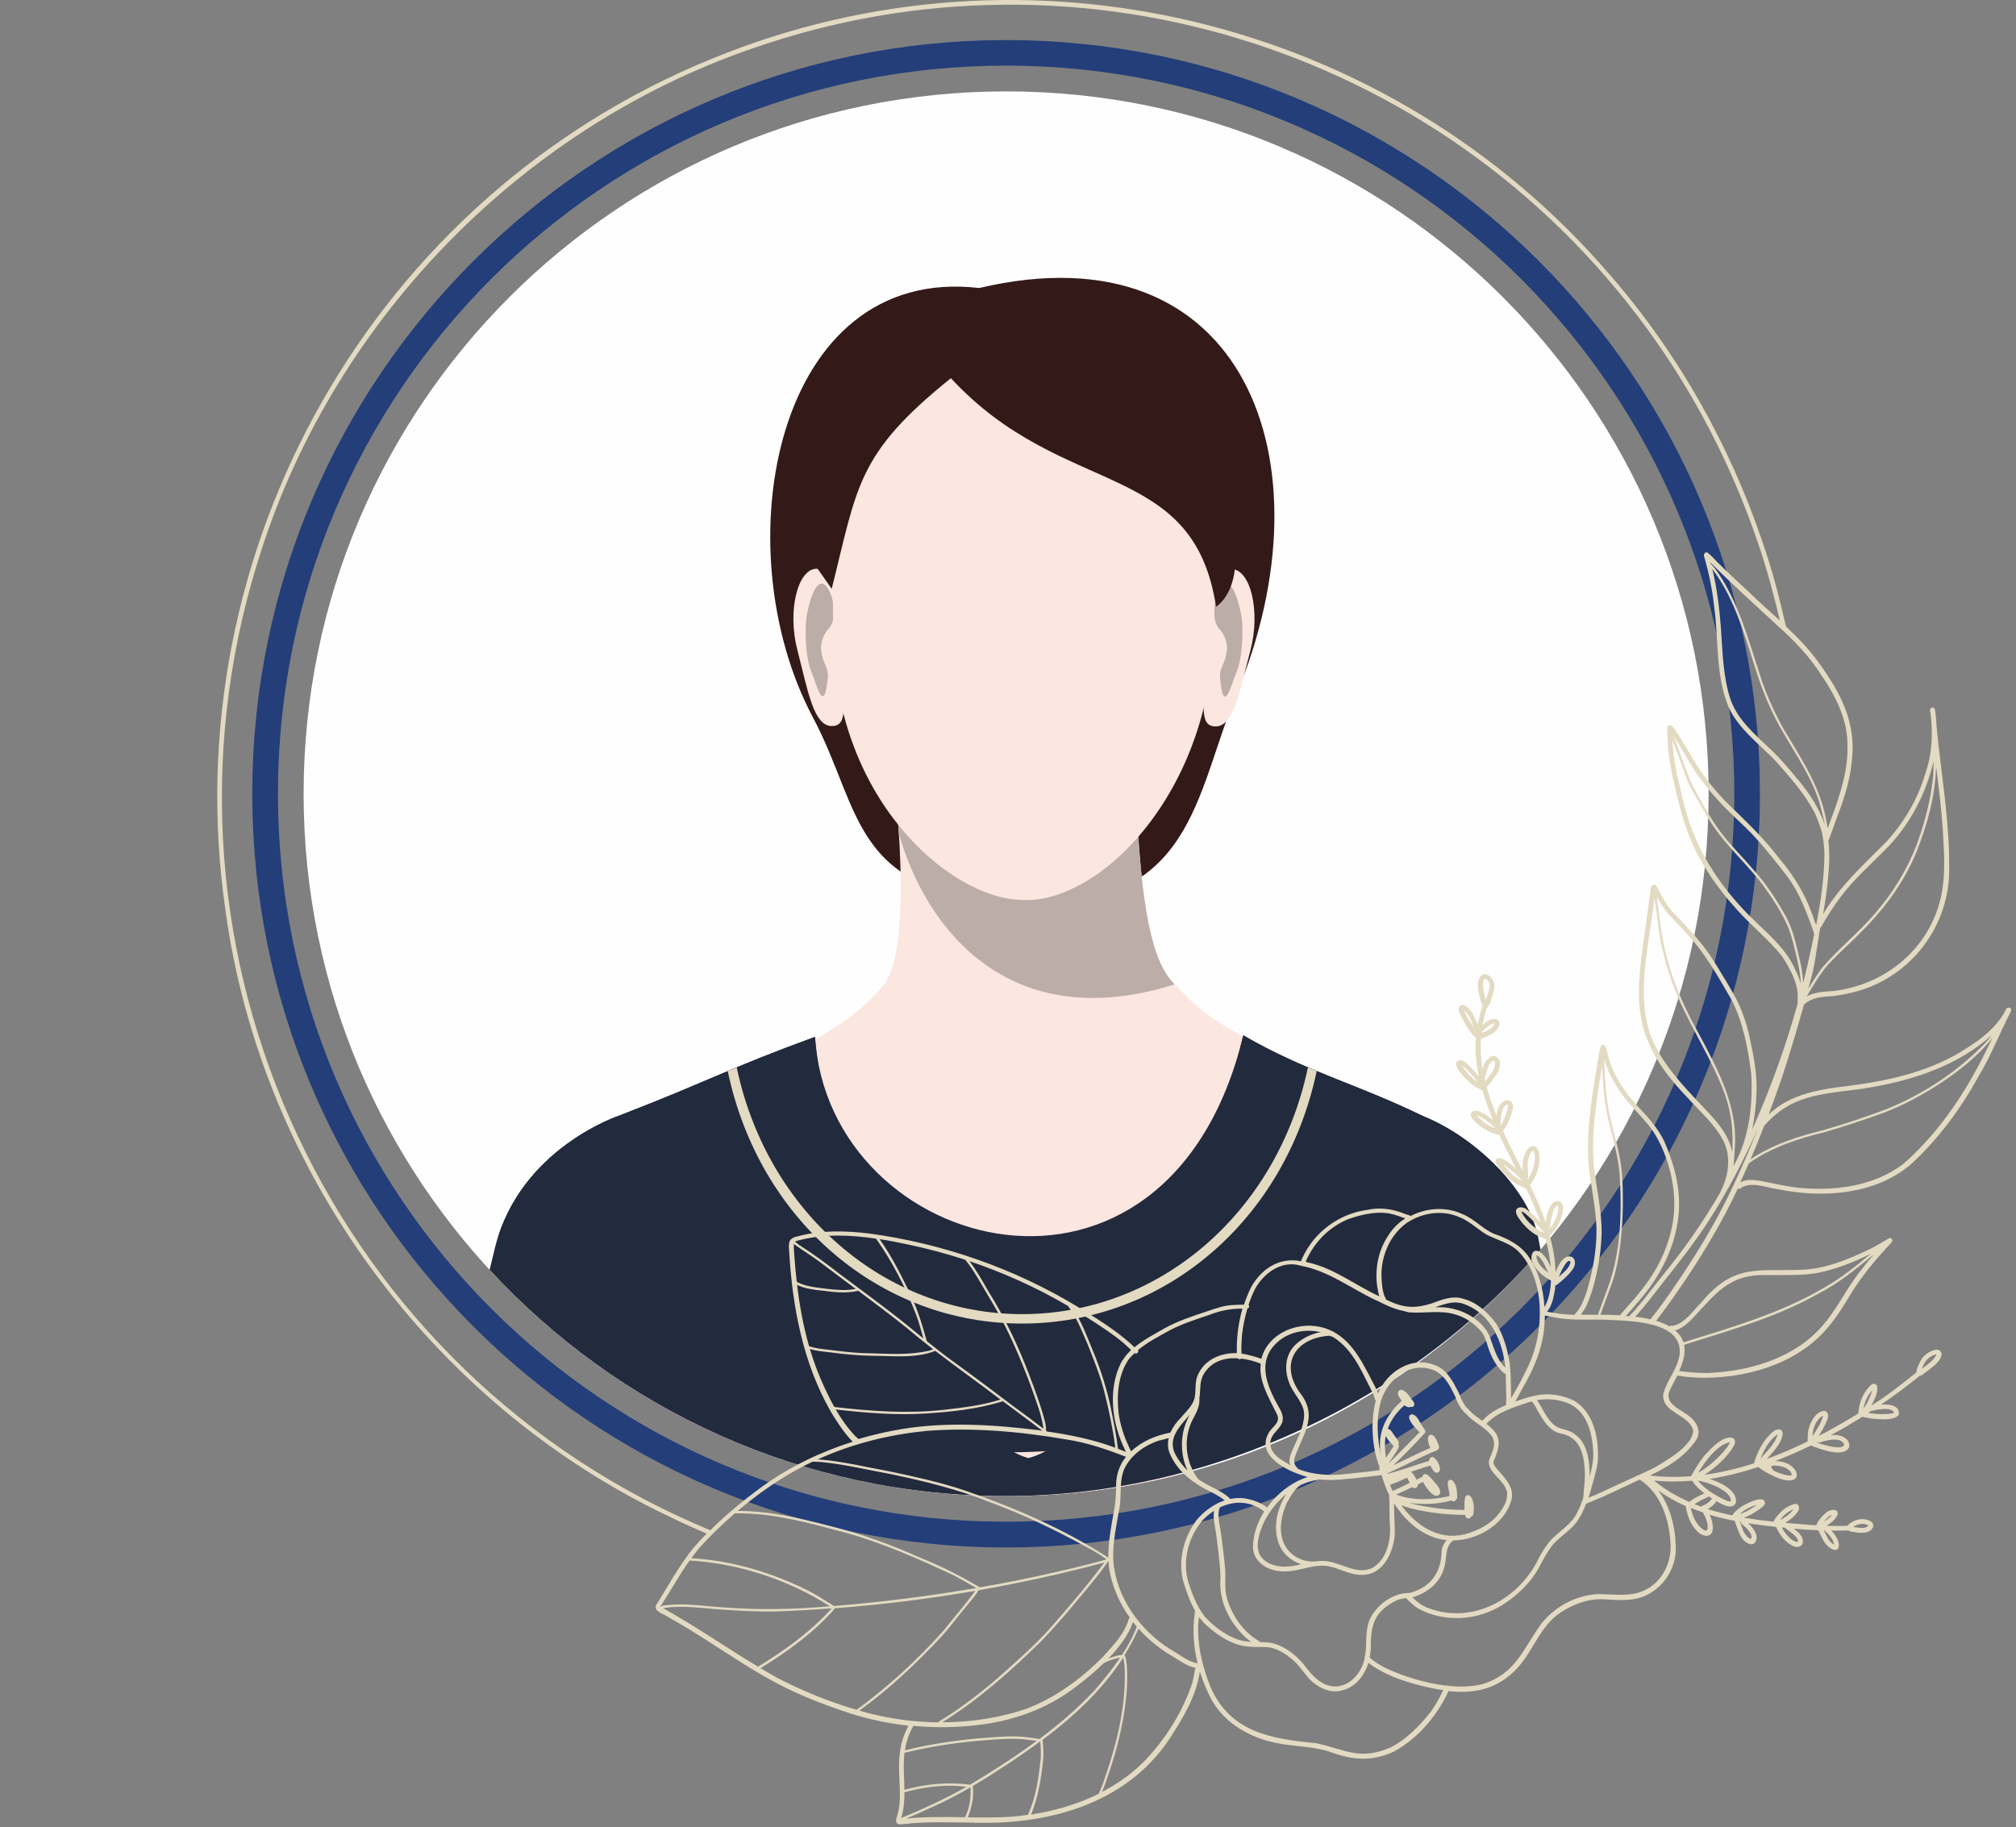 <?xml version="1.0" encoding="UTF-8"?><svg id="_レイヤー_2" xmlns="http://www.w3.org/2000/svg" xmlns:xlink="http://www.w3.org/1999/xlink" viewBox="0 0 213.94 193.93"><rect x="0" y="0" width="213.94" height="193.93" fill="#808080" stroke="none"/><defs><style>.cls-1{fill:none;}.cls-2{clip-path:url(#clippath);}.cls-3{fill:#e3dac2;}.cls-4{fill:#989382;}.cls-5{fill:#233e79;}.cls-6{fill:#222a3d;}.cls-6,.cls-7,.cls-8,.cls-9,.cls-10{fill-rule:evenodd;}.cls-7{fill:#bdada8;}.cls-8{fill:#331a19;}.cls-9{fill:#fce6e0;}.cls-10{fill:#fefefe;}</style><clipPath id="clippath"><path class="cls-4" d="m29.5,84.25C29.5,41.57,64.09,6.97,106.77,6.97s77.27,34.6,77.27,77.27-34.59,77.27-77.27,77.27S29.5,126.93,29.5,84.25m-2.73,0c0,44.11,35.89,80,80,80s80-35.89,80-80S150.88,4.25,106.77,4.25,26.77,40.13,26.77,84.25"/></clipPath></defs><g id="_レイヤー_1-2"><g><g><g><path class="cls-4" d="m29.5,84.25C29.5,41.57,64.09,6.97,106.77,6.97s77.27,34.6,77.27,77.27-34.59,77.27-77.27,77.27S29.5,126.93,29.5,84.25m-2.73,0c0,44.11,35.89,80,80,80s80-35.89,80-80S150.88,4.25,106.77,4.25,26.77,40.13,26.77,84.25"/><g class="cls-2"><rect class="cls-5" x="26.77" y="4.25" width="160" height="160"/></g></g><g><path class="cls-10" d="m106.77,9.7c41.17,0,74.55,33.38,74.55,74.55s-33.38,74.55-74.55,74.55S32.22,125.42,32.22,84.25,65.6,9.7,106.77,9.7h0Z"/><path class="cls-8" d="m131.21,73.7c-4.4,10.58-4.58,22.75-22.3,22.18-18.73-.6-17.28-9.66-22.65-19.75-9.57-18-4.07-48.1,17.65-45.56,28.1-6.62,37.58,18.42,27.3,43.13h0Z"/><path class="cls-9" d="m94.47,79.28s2.8,19.49-.46,24.96c-5.37,6.83-14.3,8.78-27.02,14.98,8.71,20.3,18.29,32.71,27.93,38.64,3.86.62,7.82.94,11.85.94,6.21,0,12.24-.76,18-2.19,9.75-6.8,18.56-19.62,25.35-36.59-19.72-11.19-20.73-10.46-25.65-15.73-2.71-2.9-3.72-10.29-4.13-26.12l-25.88,1.11h0Z"/><path class="cls-7" d="m94.79,81.83l25.82,3.64c.53,10.89,1.61,16.4,3.86,18.81.06.07.13.13.19.2-17.81,5.6-26.52-6.22-29.28-16.03-.17-2.59-.4-4.95-.6-6.63h0Z"/><path class="cls-9" d="m86.64,60.37c-1.95,0-3.12,4.39-2.02,8.63,1.1,4.24,1.7,8.06,3.65,8.06,1.95,0,1.09-2.75,1.1-7.71.01-4.96-.79-8.98-2.74-8.99h0Z"/><path class="cls-7" d="m87.26,61.95c-.87-.1-1.44,2.21-1.65,3.39-.21,1.18-.18,4.34.49,5.95.54,1.3,1.36,4.79,1.75.61.1-1.07-.46-1.3-.67-2.62-.22-1.32.43-2.18.76-2.55,1.26-1.41.17-4.68-.67-4.78h0Z"/><path class="cls-9" d="m130.72,60.42c1.95,0,3.09,4.4,1.97,8.64-1.12,4.24-1.74,8.05-3.69,8.04-1.95,0-1.08-2.75-1.06-7.71.01-4.96.83-8.98,2.79-8.97h0Z"/><path class="cls-7" d="m130.1,61.99c.87-.1,1.43,2.22,1.64,3.4.21,1.18.16,4.34-.52,5.95-.55,1.3-1.38,4.78-1.75.6-.09-1.07.46-1.29.69-2.62.22-1.32-.42-2.18-.75-2.55-1.25-1.42-.15-4.68.69-4.78h0Z"/><path class="cls-9" d="m108.58,34.73c22.25,0,20.32,13.23,20.27,31.34-.05,18.11-12.41,30.16-20.65,29.43-7.44-.26-19.85-10.77-19.8-28.88.04-13.84-1.57-25.13,8.04-29.71,2.96-1.41,6.9-2.18,12.14-2.18h0Z"/><path class="cls-8" d="m88.26,62.5c2.74-10.86,2.61-14.29,12.65-22.36,11.92,12.89,25.74,8.5,28.14,24.27,2.94-2.17,2.01-7.58,1.86-10.06-.38-11.96-11.41-24.94-22.49-23.56-15.79,3.14-18.62,7.84-23.54,26.87l3.38,4.84h0Z"/><path class="cls-6" d="m163.48,132.63l-.24-1.27c-.99-5.19-6.81-10.73-12.25-12.91-7.23-3.51-12.43-4.72-19.05-8.56-3.81,15.63-12.77,42.31-22.82,44.87-10.75-3.17-21.89-32.59-22.63-44.71-9.5,3.48-10.91,4.54-20.73,8.34,0,0-10.54,3.43-13.21,13.95l-.59,2.43c13.62,14.77,33.13,24.02,54.81,24.02s43.04-10.15,56.71-26.16h0Z"/></g><path class="cls-3" d="m108.59,141.54c-15.09,0-27.93-10.96-31.25-26.79l.95-.4c3.23,15.36,15.7,26.19,30.3,26.19s27.09-10.83,30.32-26.19l.93.39c-3.33,15.83-16.17,26.8-31.26,26.8Z"/><path class="cls-6" d="m162.49,129.01c-1.97-4.43-6.87-8.71-11.5-10.56-7.23-3.51-12.43-4.72-19.05-8.56-8.01,33.07-44.02,23.32-45.45.16-9.5,3.48-10.91,4.54-20.73,8.34,0,0-9.79,3.19-12.89,12.83,13.57,14.13,32.65,22.93,53.79,22.93,22.22,0,42.17-9.73,55.83-25.15h0Z"/><path class="cls-3" d="m108.48,140.48c-15.09,0-27.93-10.96-31.25-26.79l.95-.4c3.23,15.36,15.7,26.19,30.3,26.19s27.09-10.83,30.32-26.19l.93.39c-3.33,15.83-16.17,26.8-31.26,26.8Z"/><g><path class="cls-3" d="m187.56,135.36s0,0,.01,0c0,0,0,0-.01,0,0,0-.01,0-.02,0,0,0,.01,0,.02,0Z"/><path class="cls-3" d="m213.21,106.96c-.35-.08-.41.39-.56.61-.9,1.5-2.29,2.64-3.76,3.56-3.68,2.48-8.13,3.53-12.49,4.09.02,0,.03,0,.05,0-.08.01-.16.02-.25.03,0,0,.01,0,.02,0-3.02.35-6.26.84-8.53,3.05.49-1.32.97-2.65,1.43-3.98.83-2.54,1.59-5.1,2.32-7.68.14-.15.32-.29.51-.39.78-.43,1.66-.48,2.53-.52.9-.11,1.81-.29,2.68-.54,5.78-1.66,9.77-7.03,9.69-13.04.04-4.31-.62-8.59-1.11-12.86,0,0,0,0,0,0,0,0,0,0,0,.01-.08-.77-.17-1.55-.24-2.33-.02-.54-.06-1.08-.16-1.61,0-.16-.14-.29-.31-.26-.25.05-.22.3-.18.49.29,2.17.21,4.35-.51,6.43-.78,2.73-2.26,5.25-4.18,7.35-2.4,2.4-4.94,4.71-6.69,7.66.33-1.87.57-3.75.65-5.64.01-.2.02-1.32-.09-2.17.06-.09.1-.22.13-.31.2-.52.39-1.06.57-1.59.79-2.07,1.56-4.19,1.77-6.41.56-4.18-1.18-7.39-3.56-10.67-.99-1.37-2.17-2.58-3.41-3.74-.68-3-1.46-5.98-2.46-8.88-3.5-10.4-9-20.14-16.21-28.43C147.46,1.91,108.85-7.44,75.58,6.22,39.74,20.81,18.4,58.31,23.92,96.59c3.77,27.67,21.86,52.37,47.07,64.36,1.32.65,2.65,1.25,4,1.82-.45.47-.9.94-1.33,1.44-1.57,1.9-2.73,4.1-4.05,6.18-.25.67.86.9,1.28,1.23,1.41.79,2.79,1.64,4.15,2.51,2.74,1.75,5.44,3.58,8.36,5.02,1.94.94,3.95,1.74,5.99,2.43,2.27.79,4.62,1.32,7,1.58-.07.16-.13.32-.19.42-.69,1.41-.85,2.99-.78,4.54.02,1.57.27,3.18-.24,4.71-.12.28-.17.74.23.8.58,0,1.15-.11,1.73-.14,1.92-.13,3.8-.05,5.74-.05,8.03.35,16.5-1.82,21.2-8.84,1.43-2.2,2.87-4.55,3.25-7.19.32,1.05.75,2.07,1.26,3.03,1.42,2.51,4.09,4.01,6.86,4.56,1.84.39,3.76.33,5.57.9,2.41.9,4.46,1.13,6.86.03,2.6-1.4,4.6-3.78,5.84-6.44,2.46.27,4.85-.09,6.84-1.98,2.09-1.88,2.76-5.01,5.26-6.49,1.2-.75,2.56-1.27,4-1.28,1.02,0,2.03.16,3.05.05,2.84-.16,5.08-2.79,4.96-5.6-.03-2.08-.58-4.34-1.87-6.02.89.67,1.87,1.21,2.89,1.67.01.02.02.03.04.05.16.93.48,1.88,1.16,2.57.56.66,1.68.89,1.72-.26.01-.49-.13-.97-.34-1.42.88.26,1.77.47,2.66.64.06.24.18.47.25.71.24.61.47,1.33,1.09,1.64.27.17.65.22.84-.09.4-.62-.12-1.35-.55-1.81-.06-.04-.13-.12-.21-.2.17.03.33.05.5.08.82.12,1.64.23,2.47.32.38.85,1.01,1.71,1.9,2.06.32.14.83.04.93-.36.11-.67-.45-1.14-.95-1.52.87.08,1.73.14,2.6.17.3.57.51,1.21.99,1.67.35.35,1.09.73,1.2-.01,0-.63-.37-1.16-.81-1.62.59,0,1.17,0,1.76-.02.02,0,.03-.01.05-.02.17.21.61.16.85.23.61.08,1.43.11,1.75-.52.11-.25-.01-.53-.24-.66-.67-.41-1.59-.24-2.19.22-.09.08-.21.16-.28.25-.02,0-.03,0-.05,0-.71.04-1.42.03-2.14,0,.46-.31.97-.66,1.16-1.21.09-.71-.84-.49-1.18-.21-.25.17-.97.89-1.07,1.37-.16,0-.31-.02-.47-.02-.94-.08-1.89-.15-2.84-.24.56-.34,1.07-.73,1.4-1.31.14-.23.07-.62-.22-.69-.36-.03-.7.19-1.01.35-.25.09-1.19.97-1.42,1.53-1.05-.11-2.09-.25-3.13-.42.78-.31,1.53-.74,2.13-1.31.07-.09.13-.23.09-.35-.2-.79-2.08.22-2.5.49-.18.13-.83.59-.95.93-.89-.19-1.77-.41-2.62-.68.37-.2.7-.48.94-.83.7.41,1.68.93,2.05.17.22-1.24-1.47-2.11-2.76-2.54,1.71-.27,3.43-.7,5.14-1.26.8.64,3.35,2.06,4.02,1.12.18-.33-.02-.73-.25-.98-.5-.58-1.23-.74-1.97-.78,1.28-.49,2.55-1.04,3.79-1.65.92.38,3.34,1.3,4,.28.19-.35,0-.76-.28-1-.46-.38-1.03-.44-1.61-.37,1.15-.62,2.27-1.28,3.35-1.96.78.23,3.48.59,3.86-.24.15-.92-.93-1.12-1.88-1.05,1.47-1,2.85-2.04,4.12-3.06.06,0,.12-.01.18-.05.25-.18.5-.37.75-.55.55-.46,1.31-.95,1.38-1.73-.24-1.01-1.81-.01-2.11.53-.13.22-.58,1-.57,1.45-1.13.89-2.25,1.8-3.43,2.63-.44.3-.89.59-1.35.88.31-.64.74-1.34.62-2.06-.45-.86-1.38.73-1.58,1.16-.25.55-.39,1.15-.43,1.75-.24.15-.48.29-.73.44-1.12.67-2.29,1.33-3.48,1.95.36-.56.7-1.13.93-1.76.13-.31.13-.82-.28-.91-.88.02-1.42,1-1.66,1.74-.16.49-.14,1-.15,1.5-1.41.69-2.86,1.32-4.33,1.86.68-.78,1.52-1.58,1.68-2.63.02-.22-.08-.45-.31-.5-.59-.07-1,.52-1.37.89-.64.79-1.07,1.72-1.37,2.69,0,0,0,.02,0,.02-1.72.55-3.47.97-5.24,1.21,1.21-.81,2.37-1.81,3.11-3.07.18-.31.2-.79-.24-.87-1.03-.14-2.18,1.14-2.83,1.85-.58.68-1.04,1.48-1.49,2.25,0,0,0,0,0,0-1.41.11-2.83.09-4.24-.07-.03,0-.07,0-.11-.01,1.87-.89,3.71-2,4.88-3.73.69-1.02-.03-2.15-.93-2.73-.57-.42-1.24-.7-1.7-1.26-.31-.36-.36-.89-.14-1.31.24-.54.54-1.06.81-1.59.1.04.21.05.31.06.65.1,1.31.15,1.97.18,4.83.11,10.15-1.35,13.45-5.06,1.12-1.25,1.98-2.7,2.85-4.13,1.14-1.79,2.53-3.44,3.98-5,.09-.1.24-.23.25-.37,0-.17-.18-.31-.34-.25-.77.44-1.48.9-2.3,1.28-2.17,1.02-4.42,1.94-6.85,2.07-4.84.2-7.31-.72-10.81,3.5-.92.9-1.7,2.2-3.04,2.46-.12-.06-.23-.03-.3.05-.43-.24-.91-.43-1.43-.59,0-.01.02-.03.03-.04.54-.71,1.07-1.42,1.59-2.15,2.14-3.01,4.12-6.14,5.84-9.4.42-.81.83-1.64,1.22-2.47.09.07.22.08.32-.01.08-.11.21-.16.33-.21,1.2-.41,2.47.17,3.68.33,4.7.94,10.15.58,13.96-2.6,2.93-2.68,5.34-5.92,7.25-9.41,1.32-2.17,2.22-4.55,3.39-6.8.11-.16.11-.41-.1-.49Zm-14.93,54.96c-.41.43-1.1.2-1.62.15.45-.32,1.14-.48,1.62-.15Zm-3.88-1.13c-.21.31-.54.51-.84.72.22-.29.48-.58.84-.72Zm.25,3.16c-.6-.31-.8-.94-1.1-1.52.02,0,.05,0,.07,0,.45.42.91.9,1.03,1.52Zm-4.33-3.75c-.36.51-.85.84-1.41,1.14.34-.51.84-.91,1.41-1.14Zm-.88,1.97c.41.35.88.61,1.22,1.04.46.7-.27.42-.59.15-.41-.34-.74-.78-1-1.25.11.01.23.02.34.04,0,0,.01.02.02.02Zm-2.94-2.47c-.18.12-.37.23-.55.35-.43.28-.84.5-1.34.66.52-.5,1.19-.79,1.89-1.01Zm3.65-3.2c-.06.36-1.69-.26-1.91-.4-.56-.56-.14-.56.24-.54.63.03,1.45.27,1.66.93Zm15.36-12.75c-.3.68-.99,1.08-1.55,1.53.22-.73.76-1.41,1.55-1.53Zm-6.82,3.8c-.21.7-.5,1.36-.93,1.96.13-.72.43-1.42.93-1.96Zm.41,2.09c.56-.06,1.55-.28,1.91.28-.21.16-.51.12-.76.16-.67.04-1.34,0-2.01-.12.11-.07.23-.15.34-.22.16.02.37-.07.51-.1Zm-5.62.61c-.2.79-.7,1.51-1.14,2.19.03-.83.36-1.79,1.14-2.19Zm-4.83,1.99c-.28,1.01-1.14,1.78-1.82,2.57.39-.97.92-1.98,1.82-2.57Zm-5.08.83c-.13.4-.42.7-.68,1.02-.77.88-1.67,1.64-2.68,2.24.71-1.19,1.94-2.93,3.36-3.26Zm3.75-33.69c.45-.5.94-.96,1.48-1.37,2.81-2.17,6.56-2,9.89-2.63,4.56-.79,9.15-2.36,12.65-5.48-.19.26-.38.51-.6.74-2.95,3.06-6.58,5.47-10.51,7.07,0,0,0,0,0,0-2.21.84-4.49,1.59-6.77,2.25-2.63.64-5.25,1.49-7.53,2.98-.03.03-.09.07-.16.11.51-1.18.99-2.37,1.45-3.57.03-.03.06-.07.09-.09Zm-8.82-34.9c-.5-1.94-.93-3.92-1.03-5.93.41,1.13.88,2.25,1.26,3.39.37,1.13.95,2.16,1.55,3.18.67,1.2,1.36,2.41,2.22,3.5,1.44,1.85,3.17,3.45,4.58,5.32.99,1.37,1.93,2.79,2.62,4.33.49,1.2.77,2.5,1.06,3.78.16.77.33,1.54.33,2.32-.13-.49-.33-.96-.56-1.42-1.16-2.69-3.69-4.4-5.61-6.52-3.03-3.22-5.36-7.15-6.31-11.49-.04-.15-.08-.31-.12-.47,0,0,0,0,0,0Zm13.97,14.52s.01.06.02.09c0,.03.02.06.03.09-.1.49-.21.98-.31,1.47-.26,1.23-.55,2.46-.86,3.69-.03-1.46-.47-2.89-.8-4.3-.27-1.11-.67-2.18-1.25-3.16-.91-1.61-1.96-3.17-3.21-4.55-1.14-1.36-2.43-2.59-3.49-4.01-1.15-1.54-2.04-3.23-2.97-4.91-.76-1.71-1.34-3.49-2-5.24.77,1.15,1.39,2.38,2.15,3.53.84,1.27,1.79,2.46,2.84,3.56,1.1,1.19,2.36,2.25,3.47,3.43,1.25,1.35,2.43,2.85,3.56,4.31,1.34,1.79,2.1,3.9,2.84,6Zm13.71-10.79c.15,2.55.34,5.15-.37,7.65-1.44,5.15-5.96,8.7-11.22,9.32-.96.07-2.01.11-2.86.58.59-1.01,1.2-2.02,1.91-2.95,1.08-1.3,2.4-2.39,3.58-3.6,2.55-2.48,4.74-5.37,6.12-8.68,1.17-2.93,2.05-6.06,2.12-9.23.28,2.3.57,4.6.73,6.91Zm-12.93,10.21c.63-1.15,1.34-2.24,2.14-3.3,1.5-1.98,3.4-3.6,5.12-5.39,2.32-2.5,3.91-5.61,4.68-8.93,0,.59-.01,1.19-.06,1.78-.27,2.4-.88,4.76-1.71,7.02-1.02,2.7-2.57,5.2-4.46,7.38-1.74,2.02-3.83,3.69-5.57,5.71-.55.73-1.04,1.51-1.51,2.29.06-.21.12-.41.17-.62.53-1.66.68-3.4.99-5.11,0-.04,0-.08,0-.11.04-.22.09-.44.13-.66.03-.02.05-.04.07-.08Zm-2.46-15.67c-.91-1.13-1.82-2.21-2.89-3.21-1.7-1.63-3.65-3.24-4.35-5.59-.72-2.38-.75-4.9-.93-7.36-.16-2.08-.41-4.17-.91-6.2,2.51,3.31,3.54,7.47,4.83,11.35.61,1.88,1.41,3.71,2.36,5.44,1.61,2.85,3.59,5.54,4.39,8.77.14.54.27,1.08.37,1.63-.59-1.79-1.65-3.39-2.86-4.84Zm2.66-10.86c1.41,2.14,2.63,4.56,2.6,7.19,0,0,0-.03,0-.03.12,3.09-1.05,6.02-2.09,8.88-.05-.29-.11-.58-.16-.87-.64-3.6-2.72-6.65-4.55-9.74-1-1.8-1.84-3.68-2.47-5.64-1.23-3.77-2.27-7.71-4.55-11.02-.21-.3-.43-.59-.69-.85,0-.04-.02-.07-.03-.11,2.27,2.29,4.68,4.43,7.04,6.63,1.86,1.65,3.58,3.44,4.89,5.57ZM27.38,59.54c7.61-24.99,27.55-45.75,52.25-54.32,35.38-12.47,74.77.38,96.2,31.13,4.8,6.87,8.52,14.46,11.12,22.44.75,2.33,1.37,4.69,1.93,7.07-1.14-1.04-2.31-2.06-3.41-3.14-.95-.88-1.91-1.76-2.83-2.67-.5-.44-.91-1.01-1.45-1.4-.27-.11-.44.21-.34.44.5,1.74.87,3.5,1.06,5.3.49,3.54.13,7.29,1.53,10.66,1.09,2.39,3.33,3.95,5.08,5.82,1.51,1.69,3.03,3.43,4.08,5.45.26.56.48,1.18.68,1.8.05.1.07.23.1.37,0,.01,0,.03,0,.04.13.71.22,1.41.23,2.13-.02,2.52-.39,5.03-.87,7.52-.09-.21-.18-.4-.21-.51-.76-2.4-2.03-4.59-3.67-6.5-1.67-2.23-3.71-4.12-5.69-6.06-1.28-1.32-2.46-2.81-3.42-4.39-.64-1.06-1.22-2.16-1.94-3.18-.17-.2-.29-.53-.58-.57-.28-.02-.33.29-.3.51.02.54.04,1.07.07,1.61.12,1.75.5,3.47.92,5.16.28,1.15.57,2.32.96,3.44,1.12,3.39,3.2,6.4,5.59,9.02,1.5,1.63,3.22,3.03,4.62,4.75.72,1.11,1.41,2.33,1.65,3.64.05.37.04.81.02,1.19,0,.06,0,.12.03.16-1.28,4.59-2.89,9.09-4.84,13.43.25-1.21.39-2.45.44-3.68.12-2.05-.27-4.06-.71-6.05-.19-.92-.47-1.88-.82-2.76-.47-1.27-1.19-2.42-1.88-3.57-.72-1.18-1.4-2.38-2.27-3.46-.6-.79-1.27-1.51-1.94-2.24-.58-.67-1.28-1.25-1.79-1.99-.44-.64-.77-1.3-1.14-1.99-.23-.44-.66-.18-.67.2-.14,1.01-.25,2.03-.4,3.04-1.2,8.37-2.07,12.48,4.24,19.05,1.29,1.45,2.82,2.74,3.77,4.46,1,1.75.68,3.92-.22,5.64,0,.02,0,.04-.01.06-1.82,3.13-3.9,6.11-6.21,8.91-.92,1.15-1.79,2.34-2.75,3.45-.1.18-.53.49-.68.76-.13-.01-.25-.02-.38-.03.49-.55.98-1.11,1.45-1.67,2.29-2.62,3.93-5.89,4.18-9.4.18-2.58-.53-5.18-1.57-7.52-.66-1.35-1.68-2.49-2.7-3.57-1.58-1.7-2.89-3.66-3.36-5.96-.08-.21-.08-.5-.28-.64-.11-.07-.27-.04-.35.07-.2.48-.21,1.01-.33,1.53-.59,3.72-1.29,7.48-.97,11.26.24,2.17.73,4.32.82,6.51.05,2.25-.37,4.53-1,6.68-.27.8-.54,1.64-1.1,2.3-.07.1-.2.17-.24.29-.98-.04-1.95-.14-2.91-.34.55-.64.71-1.57.85-2.38.01-.14.02-.28.03-.42.05,0,.1-.01.15-.04.61-.48,1.24-1,1.68-1.64.49-.62.27-1.63-.67-1.33-.58.33-.87.99-1.13,1.61-.04-1.27-.25-2.52-.58-3.74,0-.03,0-.05-.02-.08,0-.02-.01-.05-.02-.07.82-.67,1.3-1.75,1.41-2.79.09-.67-.49-1.17-1.06-.67-.56.54-.65,1.33-.77,2.08-.47-1.36-1.06-2.69-1.69-3.97.51-.53.74-1.3.94-1.99.59-3.21-1.95-2.62-1.69.51-.72-1.41-1.45-2.83-2.1-4.27.53-.58.75-1.4.99-2.13.27-.75-.22-1.45-1-.97-.43.36-.61.91-.69,1.46-.4-.98-.75-1.98-1.04-3,.19-.16.33-.4.49-.59.4-.53.89-1.07.91-1.77.13-.61-.52-1.23-1.07-.8-.42.29-.63.75-.78,1.23-.17-1.07-.22-2.15-.15-3.23.2-.02.4-.14.57-.2.56-.25,1.25-.61,1.39-1.28.04-.23-.08-.48-.3-.56-.58-.16-1.05.21-1.48.59.11-.59.25-1.18.43-1.76.08-.04.14-.13.14-.22.17-.08.19-.3.25-.45.14-.5.36-.99.41-1.51.16-.71-.61-1.77-1.36-1.33-.67.68-.28,1.85-.09,2.67.06.19.14.37.22.55-.01.02-.03.04-.04.06-.18.65-.37,1.29-.49,1.95-.28-.76-.62-1.53-1.3-2-.23-.15-.57-.08-.68.18-.09.22.01.45.09.65.21.48,1.1,2.24,1.71,2.54-.11,1.39.01,2.76.3,4.11-.35-.41-.71-.81-1.1-1.18-.26-.23-.56-.56-.95-.51-.88.26.1,1.31.41,1.7.17.26,1.43,1.4,2.01,1.45.31,1.09.71,2.16,1.14,3.21-.69-.56-1.99-1.51-2.38-.66-.03.61,1.11,1.35,1.58,1.67.44.26.95.46,1.46.54.06.13.12.26.18.39.51,1.08,1.07,2.15,1.62,3.22-.69-.62-1.6-1.33-2.07-1.07-.3.3.02.68.23.93.44.53.88,1.07,1.45,1.48.44.31.93.53,1.41.77.02.03.05.05.07.07.55,1.14,1.06,2.3,1.48,3.49-.46-.48-.92-.96-1.46-1.36-.33-.28-1.09-.36-1.14.22.05.45.38.83.64,1.18.54.64,1.17,1.21,1.95,1.54.18.08.36.16.55.22.02.08.05.17.07.25.21.75.4,1.71.48,2.71-.33-.74-.73-1.52-1.45-1.72-.53-.08-.67.59-.55.99.3,1,1.14,1.7,2.03,2.17-.04,1.05-.24,2.05-.69,2.81-.11-1.9-.61-3.79-1.69-5.36-.88-1.26-2.27-1.94-3.68-2.42-1.2-.53-2.11-1.6-3.34-2.09-1.73-.81-3.8-.67-5.48.2-.2-.12-.53-.15-.7-.25-1.22-.49-2.56-.69-3.87-.4-3.02.39-5.68,2.35-6.94,5.13-.04.11-.11.22-.12.33-2.2-.46-4.14.7-5.29,2.71-.31.61-.56,1.25-.78,1.9-.36,0-.71,0-1.07.03-1.02.02-1.97.38-2.92.7-1.49.49-3,.99-4.39,1.75-1.08.63-2.26,1.23-3.24,2.04-.13-.12-.26-.25-.39-.37-1.69-1.51-3.63-2.7-5.56-3.88-6.76-4.11-14.38-6.77-22.22-7.83-2.54-.3-5.17-.37-7.66.33-1.01.22-.85.83-.81,1.65.35,5.84,1.46,11.76,4.4,16.9.21.39,1.46,2.41,2.35,3.22-3.42,1.08-6.69,2.66-9.6,4.75-1.94,1.42-3.81,2.95-5.52,4.65-39.78-16.45-61-60.96-48.03-102.81Zm156.58,64.25c.07-.78.13-1.56.16-2.34.2-4.22-1.87-8.03-3.79-11.64-1.39-2.48-2.59-5.08-3.34-7.83,0,0,0,0,0,0-.64-2.21-.88-4.51-1.16-6.8.32.59.66,1.17,1.09,1.69.7.77,1.43,1.5,2.13,2.28,1.93,2.06,3.31,4.56,4.72,7,1.23,2.42,1.73,5.15,2.07,7.83.19,3.33-.21,6.86-1.88,9.79Zm-8.38-28.45c.06.64.2,1.29.27,1.92.12.87.21,1.77.38,2.64.4,1.97.99,3.91,1.77,5.78,1.53,3.59,3.75,6.86,5.07,10.55.69,1.93.88,4,.76,6.05-.37-1.86-1.7-3.35-3.06-4.75-2.19-2.32-4.53-4.72-5.66-7.78-1.51-4.49-.05-9.75.46-14.41Zm-5.56,17.78c.05,1.15.14,2.3.24,3.44.32,2.69,1.36,5.24,1.61,7.95.25,4.14.17,8.48-1.33,12.39-.34.88-.64,1.77-.97,2.65-.61,0-1.21,0-1.82-.02.05-.06.09-.12.14-.18.51-.67.77-1.48,1.04-2.26.61-2,.98-4.11,1.04-6.21.01-2.48-.59-4.92-.85-7.37-.25-3.48.33-6.97.9-10.4Zm.2,25.39c.42-1.25.97-2.45,1.26-3.74.52-2.21.7-4.52.74-6.8,0-1.22,0-2.44-.12-3.65-.19-1.82-.71-3.57-1.14-5.34-.53-2.1-.62-4.28-.72-6.44,0-.04,0-.08,0-.12.52,1.76,1.48,3.35,2.69,4.73.84.98,1.77,1.87,2.51,2.94,1.59,2.44,2.5,6.01,2.18,8.92-.31,2.85-1.55,5.54-3.32,7.78-.62.81-1.27,1.53-1.96,2.31-.09.14-.31.32-.43.5-.43-.02-.85-.04-1.22-.05-.29,0-.57,0-.86,0,.13-.35.26-.7.39-1.05Zm-3.71-4.68c.08,0,.16.05.15.13-.12.68-.77,1.1-1.23,1.56.19-.49.41-.95.71-1.38.1-.13.2-.28.37-.31Zm-2.09-3.38c.15-.65.2-1.33.44-1.96.1-.22.21-.47.45-.55.06.07.08.15.07.23-.05.83-.42,1.65-.96,2.28Zm-.56.39c-1.03-.43-1.93-1.25-2.43-2.25.34.05.58.36.83.57.55.55,1.13,1.07,1.61,1.68,0,0,0,0,0,0Zm-2.26-5.47c-.11-.06-.23-.11-.34-.17-.69-.35-1.27-1.01-1.76-1.62.77.5,1.47,1.12,2.1,1.8Zm.53-2.05c.08-.79.72-2,.76-.38-.02.81-.36,1.58-.75,2.27-.02-.03-.05-.05-.07-.08.07-.05.11-.14.11-.23-.02-.54-.09-1.04-.05-1.58Zm-2.84-4.78c.08-.43.18-1.25.72-1.29.02.02.02.05.03.07,0,0,0,.03,0,.06,0,.01,0,.03,0,.04-.13.71-.4,1.42-.78,2.04-.02-.04-.03-.08-.05-.11.1-.22,0-.54.07-.81Zm-1.69-3.79c-.01-.05-.03-.1-.04-.15.04-.17.05-.37.11-.53.06-.25.14-.5.23-.75.07-.3.7-1.2.77-.47-.02.76-.62,1.32-1.06,1.9Zm-.3-5.28c.16-.17.35-.31.53-.46.23-.17.48-.41.79-.39-.2.57-.87.8-1.4,1.01,0-.04,0-.08.01-.12.03-.01.05-.02.07-.04Zm.38-3.32c-.19-.52-.28-1.07-.31-1.62.01-.22,0-.47.15-.65.31-.01.59.41.56.71,0,.54-.26,1.04-.4,1.56Zm-1.26,2.93c-.4-.6-.8-1.2-1.05-1.87.55.49.8,1.19,1.05,1.87Zm.44,5.77c-.72-.44-1.3-1.05-1.73-1.79.66.51,1.18,1.18,1.73,1.79Zm1.86,4.91c-.8-.24-1.49-.78-2.05-1.39.79.26,1.45.84,2.05,1.39Zm5.58,15.31c-.56-.38-1.36-1.14-1.23-1.87.65.39.9,1.22,1.23,1.87Zm2.69,17.06c-.56-.41-1.3-.38-1.88-.75-.97-.67-1.34-1.85-2.01-2.77,1.12-.19,2.27-.09,3.35.34,2.05.9,2.58,3.36,2.63,5.4.01.8-.17,1.59-.39,2.38,0-1.68-.18-3.63-1.7-4.59Zm-4.44-3.4c.34.39.54.87.81,1.31.51.87,1.13,1.82,2.17,2.09,2.04.34,2.54,2.01,2.64,3.84,0,0,0,0,0,0,0,0,0,0,0,0,.07.83-.04,1.66-.12,2.49.02.14-.02.35-.04.55-.17.5-.36.99-.6,1.46-.57,1.23-1.75,1.93-2.69,2.84-.56.59-.99,1.28-1.38,1.99-2.07,4.4-7.04,7.18-11.8,5.37-.63-.23-1.16-.65-1.64-1.11,0,0-.01-.01-.02-.02,1.5-.42,2.9-1.49,3.34-3.03.38-1,.02-2.29,1-3.01,0,0,0,0,0,0,2.69-.05,5.51-1.75,6.2-4.39.28-1.36-.84-2.34-1.63-3.28-.16-.2-.38-.5-.27-.79.46-1.01.89-2.23.01-3.18-.23-.28-.5-.51-.78-.73.03-.04.06-.08.09-.11,1.11-1.14,2.73-1.63,4.21-2.13.16-.06.33-.11.5-.15Zm-17.72,27.25c-.31,1.44-1.34,2.81-2.88,3.01-1.6.15-2.74-1.17-3.61-2.35-.84-1-1.98-1.9-3.28-2.23-.43-.09-.87-.11-1.31-.12-.1-.08-.23-.15-.32-.22-1.58-.98-2.69-2.63-3.22-4.41-.33-1.12-.08-2.31-.23-3.46-.09-1.07-.24-2.12-.37-3.19-.1-.83-.35-1.65-.29-2.49.03-.17.05-.36.13-.52,1.4-.68,2.98-.73,4.45.23.08.04.16.13.25.21-.76,1.21-1.21,2.57-1.18,3.92.11,1.44,1.57,2.33,2.9,2.41,1.2.13,2.34-.29,3.5-.51.62-.1,1.26-.13,1.89.04,1.06.26,2.05.86,3.18.85,2.32.12,3.51-2.45,3.58-4.45-.04-1.05-.06-2.1-.09-3.15,1.14,1.78,2.79,3.32,4.85,3.8.24.05.48.09.73.11-.3.36-.5.8-.53,1.27-.04,2.08-1.1,3.65-3.13,4.27-.27.09-.56.09-.84.11-1.53.23-2.92,1.32-3.61,2.69-.62,1.31-.26,2.79-.59,4.16Zm-17.74.56c-.87-.13-1.61-.7-2.35-1.16-3.27-1.85-5.88-5.13-6.5-8.89-.32-2.02.15-4.08.49-6.08.34-1.41.02-2.87.48-4.25.62-1.6,2.16-2.72,3.75-3.25.36-.08.71-.18,1.06-.27-.11.46-.11.94.04,1.42.53,1.45,1.67,2.65,2.97,3.46.93.66,2.06,1,2.94,1.73-.25.08-.49.18-.73.3-.05,0-.09.03-.13.07-.8.41-1.51,1-2.08,1.66-1.38,1.8-2.03,4.23-1.49,6.46.33,1.08.7,2.22,1.28,3.21-.03.11-.02.24-.04.35-.25,1.74-.11,3.52.31,5.23Zm-17.67,16.04c.12-.26.2-.56.31-.82.52-1.57.78-3.2.96-4.84.07-.73.03-1.46-.04-2.18,0-.03-.01-.05-.03-.06,3.29-2.46,6.36-5.3,8.56-8.72.14.44.17.9.18,1.37.12,4.11-.97,8.19-2.34,12.04-.13.34-.26.7-.43,1.03-2.24,1.1-4.69,1.81-7.17,2.2Zm9.63-16.91c-.28-.03-.89.16-1.42.36,1.15-1.2,2.15-2.53,2.6-3.87.13.17.27.34.41.51-.16.42-.36.84-.56,1.24-.31.61-.66,1.2-1.04,1.77Zm-15.02-7.18s-.05-.03-.08-.03c-2-1.19-4.09-2.24-6.25-3.11-3.11-1.39-6.31-2.56-9.62-3.38-3.2-.83-6.47-1.62-9.8-1.6,1.58-1.34,3.25-2.56,5.01-3.64.95-.58,1.94-1.11,2.95-1.59.31,0,.63.02.94.04,2.45.24,4.87.83,7.3,1.27,3.61.75,7.18,1.63,10.61,3,3.52,1.3,6.9,2.93,10.19,4.74.71.36,1.39.77,2.03,1.23.03.02.08.06.12.09,0,0,0,0,0,0-.51.15-1.02.29-1.53.42-2.64.68-5.31,1.27-7.98,1.82-1.29.26-2.59.49-3.89.72Zm-13.25-16.04c-.82-.87-1.5-1.83-2.09-2.85,3.15.36,6.33.63,9.51.43,2.72-.17,5.48-.47,8.1-1.26.05-.01.07-.04.08-.08,1.4,1.06,2.82,2.08,4.22,3.16-.12-.02-.24-.03-.36-.05-4.82-.59-9.74-.91-14.56-.12-1.54.26-3.07.61-4.57,1.05-.11-.08-.2-.18-.33-.29Zm29.95-8.88c.07-.08.08-.19.04-.28,1.04-.86,2.28-1.49,3.45-2.14,1.31-.67,2.72-1.12,4.11-1.59,1.13-.44,2.31-.69,3.52-.66-.39,1.35-.59,2.76-.6,4.17.02.13,0,.34,0,.55-1.72-.05-3.47.7-4.16,2.38-.31.72-.16,1.51-.3,2.26-.15.92-.93,1.54-1.49,2.23-.45.44-.84.97-1.09,1.56-1.53.3-3.03.91-4.17,1.99-.09-.18-.2-.36-.27-.55-.52-1.1-.89-2.28-1.06-3.49-.22-1.96-.06-4.11,1.11-5.78.18-.21.38-.41.59-.6.1.06.24.05.33-.04Zm25.45-6.9c.04.31.1.62.2.92-2.54-1.16-4.79-2.98-7.55-3.59-.09-.03-.17-.06-.26-.08.01-.02.02-.05.02-.08.11-.27.25-.52.39-.77.91-1.64,2.33-2.93,4.06-3.66,1.34-.47,2.78-.82,4.21-.65.52.09,1.09.27,1.6.46.08.01.17.05.27.1-.78.51-1.44,1.18-1.91,2-1.01,1.58-1.32,3.52-1.04,5.36Zm-.18,1.31c1.07.55,1.98.98,2.94,1.16,0,0,.02,0,.03.01.23.06.47.15.72.15,1.54.1,3.14-.25,4.66.19,1.13.3,2.1.97,2.87,1.87.41.53.56,1.22.77,1.85.33.89.78,1.77,1.49,2.42.08.07.19.17.31.22,0,.16.01.32.01.48,0,.93.09,1.87.03,2.8-.92.39-1.83.87-2.49,1.64-.02,0-.04.01-.06.02-.48-.34-.97-.67-1.36-1.12-.56-.48-.86-1.16-1.11-1.83-.59-1.14-1.22-2.46-2.51-2.93-2.45-1.04-5.12.68-6.06,2.99-.09-.23-.18-.46-.3-.69-1.15-2.16-2.21-4.67-4.46-5.87-.04-.04-.09-.06-.15-.07-.1-.05-.19-.1-.3-.14-2.39-1.02-5.59-.16-6.84,2.2-.15.3-.26.6-.34.89-.02,0-.03-.01-.05-.02-.37-.14-.76-.25-1.14-.34-.29-.09-.6-.15-.91-.19-.04-.65,0-1.31.05-1.96.11-.95.3-1.89.57-2.82.1-.03.18-.08.19-.21,0-.07-.02-.13-.06-.19.18-.56.4-1.1.66-1.63.91-1.72,2.86-3.15,4.87-2.52,2.92.53,5.31,2.4,7.95,3.65Zm6.3.77c1.12-.38,2.11-.79,3.33-.24,2.65,1.1,3.84,3.92,4.12,6.65-.96-.87-1.26-2.28-1.72-3.45-.75-1.49-2.31-2.46-3.9-2.81-.6-.15-1.21-.17-1.82-.15Zm7.63,19.89c.02.7-.37,1.33-.78,1.89-.89,1.23-2.28,1.93-3.72,2.32-2.81.68-5.15-.95-6.74-3.1.36.17.81.27,1.09.36,1.87.46,3.8.67,5.72.68-.04.41.48.54.64.16.07-.01.13-.05.16-.11.05-.08.07-.18.08-.27.06-.59.04-1.29-.34-1.78-.17-.18-.48-.11-.55.13-.12.44-.06.9-.08,1.35-1.68-.02-3.34-.18-4.99-.54-.29-.07-.59-.13-.88-.21,1.5.18,3.06.15,4.51-.27.09.13.3.13.4.01.03-.03.05-.07.06-.1.07-.04.12-.11.13-.19-.02-.63-.02-1.42-.54-1.86-.24-.15-.5.07-.47.33.02.46.2.88.19,1.35-1.83.44-3.85.49-5.66-.15.57-.25,1.14-.52,1.7-.8.07.06.15.1.26.11.14,0,.25-.08.3-.2.03-.07.04-.14.04-.2.18-.09.36-.18.55-.27.22.48,1.33,2.15,1.82,1.21.07-.47-.33-.85-.61-1.19-.27-.3-1.04-1.37-1.29-.54-.2.1-.41.19-.61.29,0,0,0,0,0,0-.15-.28-.3-.6-.55-.8-.02-.01-.03-.02-.05-.03.69-.23,1.38-.48,2.08-.67.14.27.29.64.59.76.16.02.35-.07.4-.23.19-.55-.86-2.2-1.15-1.02-1.49.43-2.89,1.01-4.41,1.36-.03,0-.06,0-.09,0,1.7-.75,3.4-1.67,5.13-2.4.02,0,.05,0,.08,0,.08-.02.14-.07.18-.14.04-.01.08-.04.12-.08.18-.24-.05-.55-.13-.79-.15-.3-.37-.84-.79-.71-.39.26-.1,1.04.05,1.39-1.34.54-2.6,1.25-3.92,1.83,1.15-1.1,2.27-2.23,3.33-3.4.14-.13.06-.33-.05-.45-.09-.19-.26-.35-.35-.55-.23-.38-.45-.92-.93-1.01-.22-.02-.38.22-.31.43.18.61.69,1.02,1.09,1.48-1.1,1.1-2.16,2.23-3.28,3.3.36-.6.85-1.15,1.1-1.79,0-.08-.02-.15-.06-.21.18-.31-.21-.6-.35-.86-.22-.27-.36-.65-.7-.79-.03-.01-.05-.02-.08-.02.31-.88.87-1.69,1.76-2.5.19.15.45.28.69.17.05.02.11.02.17,0,.11-.02.19-.13.2-.24.02-.21-.14-.39-.27-.54-.28-.39-.58-.89-1.06-1.03-.2-.04-.39.12-.41.32-.03.33.25.58.4.86-1.58,1.39-2.56,3.27-2.25,5.41.01.12.02.25.04.39-.37-1.76-.5-3.65-.09-5.43.52-2.31,2.78-4.43,5.25-3.78,1.47.33,2.16,1.76,2.76,3.01.23.7.61,1.33,1.16,1.82.74.84,1.89,1.3,2.59,2.19.69.79.17,1.79-.17,2.62-.36,1.44,1.94,2.21,1.91,3.76Zm-12.41,3.65c.02,1.52-.5,3.39-1.95,4.16-1.83.78-3.52-.87-5.37-.77-.09,0-.19,0-.28.02-.03,0-.07-.01-.11,0-1.57.25-3.22-.69-3.69-2.24-.42-1.3-.1-2.72.44-3.95.37-.63.76-1.41,1.39-1.84.04-.01.07-.03.1-.06.57-.27,1.18-.46,1.81-.54.05,0,.09-.02.12-.05,1.51.17,3.06-.06,4.57-.21.64-.09,1.28-.14,1.92-.23.04,0,.09-.02.13-.03.2.57.38,1.16.62,1.72.06.13.12.25.19.37,0,0,0,0,0,0,.08,1.22,0,2.44.12,3.66Zm-14.78-3.11c-.73-.22-1.47-.23-2.18-.08-.87-.89-2.1-1.24-3.12-1.92-.08-.05-.17-.1-.25-.16-.05-.08-.11-.15-.17-.21-1.08-1.52-1.39-3.61-.77-5.39.27-.86.93-1.61,1.02-2.55.01-.11.03-.23.02-.35,0-.02-.01-.03-.02-.05.15-.8.01-1.68.37-2.44.78-1.49,2.22-1.95,3.71-1.86.05.07.14.1.26.09.04,0,.08-.03.11-.06.71.08,1.42.28,2.07.54-.23,1.87.87,3.63,1.71,5.34.45.91-.43,1.28-.84,1.96-1.5,2.53,2.08,4.18,4.12,4.73-.34.1-.67.24-.99.39-.06.02-.13.05-.2.1-1.21.63-2.31,1.6-3.13,2.75-.42-.41-1.44-.77-1.71-.84Zm-6.5-8.99c-.09.17-.18.34-.25.51-.77,1.67-.74,3.71.03,5.38-.48-.47-.91-1.02-1.24-1.62-.96-1.71.37-3.03,1.46-4.28Zm15.89-7.8c1.71,1.39,2.57,3.59,3.57,5.51.11.17.15.56.3.77-.59,2.14-.4,5.03.39,7.01-.03.12,0,.24.04.35-1.14.18-2.3.28-3.46.4-1.75.23-3.59.14-5.24-.53-.03-.08-.1-.16-.17-.22-.2-.23-.27-.54-.21-.84.79-2.49,2.63-4.41.63-6.97-2.24-3.09-.53-5.86,3.11-6.1,0,0,0,0,0,0,.06.06.14.08.22.06.28.15.55.33.79.54Zm4.91,10.02c.22.4.54.74.85,1.08-.26.43-.54.83-.81,1.25-.13-.86-.15-1.62-.03-2.33Zm.74,5.84c-.1-.21-.18-.43-.26-.65.08-.03.16-.06.23-.09.54-.19,1.05-.44,1.57-.67.04.06.08.13.1.19.07.1.12.23.18.36-.6.3-1.2.59-1.81.86Zm-7.85-16.82c-1.03.25-2.05.78-2.74,1.6-1.05,1.35-.82,3.22.05,4.6.51.84,1.25,1.66,1.15,2.72-.09,1.36-.83,2.56-1.34,3.8-.19.42-.27.92-.15,1.35-.05-.03-.1-.06-.15-.09-.68-.42-1.48-.82-1.82-1.59-.73-2.11,2.25-2.05.8-4.44-1.37-2.41-2.49-5.14.14-7.18,1.21-.89,2.83-1.16,4.29-.8-.08.01-.15.03-.23.04Zm-3.44,17.16c-.93,1.48-1.39,3.35-.85,5.04.36,1.17,1.31,2.03,2.43,2.4-.54.13-1.08.24-1.64.25-1.05.03-2.29-.34-2.79-1.36-.42-1.07.02-2.24.44-3.25.56-1.16,1.39-2.25,2.41-3.09Zm-17.36-14.24c-1.14,1.98-1.23,4.43-.77,6.63.2.88.48,1.74.86,2.56.08.12.15.35.25.56,0,0-.02,0-.02,0-.27-.12-.54-.22-.81-.33-.16-1.43-.46-2.84-.74-4.25-.44-2.09-1.08-4.13-1.9-6.1-.63-1.52-1.2-3.1-2.11-4.47,1.58.93,3.13,1.91,4.6,3,.53.4,1.05.86,1.55,1.33-.34.32-.64.68-.89,1.08Zm-5.92-5.81s.08.05.13.08c.92,1.2,1.46,2.64,2.06,4.01.66,1.66,1.35,3.34,1.79,5.09.49,1.94.91,3.94,1.17,5.94-2.34-.87-4.78-1.37-7.25-1.72-.02-.02-.04-.03-.06-.05-.02-.01-.04-.03-.05-.04.04-.61-.19-1.24-.35-1.84-.39-1.33-.88-2.63-1.37-3.93-1.19-3.15-2.63-6.21-4.42-9.07-.62-1.07-1.22-2.16-1.98-3.15,3.59,1.21,7.06,2.77,10.33,4.68Zm-10.77-4.82s0,0,0,0c.94,1.15,1.63,2.48,2.39,3.75,1.95,3.14,3.42,6.53,4.69,10,.47,1.36,1.03,2.73,1.21,4.17-1.01-.78-2.06-1.56-3.09-2.31-2.12-1.6-4.24-3.2-6.39-4.75-.98-.71-1.94-1.46-2.88-2.22,0-.02-.01-.04-.03-.06-.53-1.94-1.16-3.87-2.08-5.66-.87-1.76-1.78-3.52-2.92-5.12,1.03.16,2.06.36,3.07.58,2.04.43,4.06.97,6.05,1.62Zm-9.48-2.26c1.77,2.49,3.17,5.26,4.27,8.12.32.81.51,1.65.76,2.48-.7-.57-1.41-1.15-2.11-1.72-2.21-1.75-4.48-3.42-6.74-5.1,0,0,0,0,.01.01-1.36-1.06-2.77-2.11-4.23-3.04-.11-.04-.36-.29-.56-.41.16-.11.39-.13.56-.19,2.63-.66,5.36-.54,8.04-.14Zm-6.18,2.32c1.34,1.01,2.68,2.01,4.02,3.02-.98.21-2.01.11-3.01,0-1.1-.15-2.25-.21-3.24-.75-.11-.94-.19-1.88-.26-2.82-.02-.4-.07-.79-.05-1.19.83.6,1.71,1.13,2.53,1.74Zm.1,3.16c1.38.17,2.83.4,4.2.06,1.73,1.29,3.45,2.59,5.13,3.93.92.78,1.86,1.54,2.81,2.27-.13.07-.27.12-.42.16-2.01.47-4.08.34-6.13.28-1.31,0-2.61-.14-3.91-.3-.9-.13-1.8-.15-2.68-.45,0,0-.01,0-.02,0-.61-2.13-1.01-4.32-1.27-6.52.69.36,1.52.48,2.28.58Zm1.33,6.61c1.44.19,2.88.33,4.34.35,2.19.01,4.63.31,6.7-.52,2.21,1.7,4.48,3.31,6.7,5,.07.06.15.11.22.17-1.95.62-4.01.86-6.04,1.09-3.79.42-7.6.15-11.38-.28-.07,0-.15-.03-.22-.04-.55-.98-1.03-2.01-1.48-3.05-.43-1.01-.79-2.04-1.1-3.09.73.23,1.5.28,2.26.37Zm9.9,8.34c5.02-.41,10.12.04,15.09.9,2.17.33,4.24,1.04,6.29,1.84-.69.84-1.04,1.9-1.05,2.98,0,.95-.05,1.91-.24,2.84-.28,1.6-.61,3.24-.58,4.88,0,0,0,0,0,0-4.72-3.05-9.95-5.31-15.26-7.14-2.62-.88-5.31-1.46-8.01-2.03-2.44-.44-4.89-1.05-7.37-1.25-.04,0-.12,0-.23,0,3.58-1.63,7.46-2.62,11.37-3.01Zm19.52,13.84c.03.44.08.88.18,1.31.35,1.68,1.09,3.26,2.08,4.65-.04.03-.08.08-.09.13-.11.38-.28.74-.45,1.1-.6,1.13-1.49,2.02-2.35,2.98-2.31,2.32-5.05,4.33-8.14,5.49-2.85.95-5.85,1.41-8.86,1.41,3.81-2.37,7.19-5.37,10.39-8.5,1.56-1.59,2.99-3.3,4.41-5.01.94-1.17,1.96-2.29,2.77-3.55.02,0,.04-.01.07-.02Zm8.5,2.27c-.69-2.27-.05-4.86,1.5-6.65.37-.38.77-.71,1.2-.99-.11.82.11,1.66.23,2.47.18,1.54.43,3.07.46,4.62-.23,2.45.96,4.8,2.75,6.43.16.14.34.26.51.38-.57-.03-1.13-.1-1.67-.34-1.25-.48-2.39-1.39-3.3-2.38-.8-1.05-1.27-2.3-1.68-3.54Zm34.23-19.58c-.04-1.27,0-2.54-.16-3.8-.25-1.43-.63-2.88-1.42-4.12-.87-1.18-2.02-2.26-3.47-2.64-1.15-.39-2.27.08-3.35.47-1.99.65-3.21.43-4.91-.41.05-.15-.1-.25-.14-.38-.24-.67-.28-1.42-.31-2.13-.03-2.09.88-4.24,2.56-5.52,1.65-1.18,3.9-1.53,5.77-.68,1.03.42,1.87,1.25,2.82,1.83,1.18.62,2.57.88,3.5,1.91,2.76,2.96,2.63,8.43.98,11.94-.56,1.2-1.19,2.38-1.87,3.51Zm-86.05,15.76c1.15-1.25,2.37-2.43,3.66-3.55.26-.01.52,0,.78,0,3.73.05,7.37,1.09,10.96,2.04,4,1.11,7.82,2.81,11.57,4.57.78.42,1.55.87,2.33,1.31-5,.86-10.05,1.5-15.11,1.91-.21-.18-.65-.38-.75-.47-.9-.58-1.82-1.12-2.8-1.56-3.64-1.7-7.57-2.82-11.59-3.04.31-.42.62-.83.97-1.22Zm-1.14,1.46c.15,0,.31.01.46.02,5.11.39,10.13,2.08,14.44,4.83-.52.04-1.05.08-1.57.12-3.75.27-7.52.23-11.26-.13-1.43-.12-2.87-.28-4.31-.13-.26.05-.61,0-.82.19,0,0,0,0,0,0-.01,0-.02-.01-.03-.02,1.05-1.61,1.98-3.32,3.1-4.89Zm-2.8,5.05c2.03-.35,4.09.02,6.13.14,2.01.14,4.03.26,6.04.2,1.91-.07,3.82-.18,5.72-.32-.08.1-.17.19-.26.29-2.19,2.35-4.82,4.22-7.55,5.9-3.39-2.03-6.64-4.3-10.1-6.22Zm12.01,7.33c-.56-.31-1.12-.63-1.67-.96,2.84-1.76,5.62-3.74,7.83-6.27.03-.03.04-.06.04-.09,4.99-.38,9.97-.99,14.91-1.85-1.04,1.44-2.24,2.8-3.34,4.2-2.79,3.1-5.87,5.97-9.25,8.43-2.94-.87-5.79-2.02-8.52-3.45Zm8.81,3.54c3.2-2.29,6.08-5.03,8.76-7.9.74-.8,1.37-1.68,2.06-2.52.63-.77,1.31-1.51,1.84-2.35,4.49-.79,8.95-1.77,13.35-2.95-1.78,2.39-3.73,4.66-5.69,6.9-1.53,1.71-3.24,3.25-4.96,4.77-2.1,1.89-4.33,3.62-6.74,5.11-.05.05-.18.12-.3.19-2.49-.03-4.98-.37-7.39-.99-.31-.08-.62-.17-.93-.26Zm5.71,1.66s.02-.03.03-.04c2.21.21,4.44.19,6.66-.07,3.9-.41,7.67-1.77,10.76-4.21.87-.66,1.87-1.49,2.81-2.4.48-.23.99-.42,1.52-.52.06-.02.12-.02.18-.03-.82,1.22-1.76,2.37-2.72,3.48-1.78,1.9-3.75,3.59-5.84,5.15-.37-.07-.76-.13-1.13-.17-1.79-.26-3.59-.01-5.38.1-2.61.25-5.22.62-7.76,1.27.13-.85.38-1.7.88-2.56Zm-.92,7.01c1.69-.47,3.47-.73,5.23-.69.45.02.89.06,1.34.11-1.25.71-2.52,1.37-3.83,1.96-1,.47-2.05.93-3.08,1.35.27-.91.34-1.82.34-2.73Zm6.96-.8c-2.32-.32-4.71-.09-6.96.54-.02-1.31-.15-2.62,0-3.93.02,0,.05-.02.07-.02,2.47-.59,4.99-1,7.52-1.23,1.9-.14,3.83-.39,5.73-.11.24.02.48.06.71.1-1.46,1.08-2.97,2.09-4.5,3.06-.85.55-1.71,1.08-2.58,1.59Zm-6.78,3.59c.89-.37,1.79-.77,2.66-1.17,1.43-.63,2.82-1.36,4.17-2.15.06,1.09-.08,2.2-.59,3.18-2.08-.03-4.16-.06-6.23.14Zm6.54-.13c.31-.67.57-1.96.55-2.19.04-.38-.01-.76-.01-1.14,1.34-.79,2.65-1.63,3.95-2.49,1.06-.71,2.13-1.45,3.18-2.23,0,0,.02,0,.02,0,.06.62.09,1.24.05,1.87-.23,2-.5,4.06-1.36,5.91-.6.09-1.19.16-1.79.21-1.52.09-3.06.08-4.59.06Zm23.85-14.33c-1,3.01-2.72,5.81-4.88,8.13-1.37,1.44-2.97,2.6-4.72,3.5.17-.38.31-.78.44-1.17,1.18-3.28,2.04-6.75,2.22-10.24,0-.46.08-2.59-.28-3.1.56-.9,1.06-1.83,1.49-2.82,1.1,1.24,2.42,2.29,3.85,3.08.67.43,1.42.96,2.22,1.08-.06.06-.09.15-.09.25-.06.43-.15.86-.26,1.28Zm25.24,3.18c-1.15,1.44-2.53,2.87-4.2,3.72-3.32,1.44-4.78.24-7.92-.44-4.68-.45-9.08-1.11-11.2-5.94-.76-1.89-1.3-3.91-1.32-5.98-.03-.5.03-.99.09-1.48.23.32.5.62.8.89,1.32,1.2,2.92,2.22,4.75,2.28.67.06,1.34-.04,2.01.08.93.2,1.76.74,2.47,1.38.66.58,1.14,1.38,1.75,2.03.82.8,2.04,1.44,3.21,1.18,1.54-.29,2.54-1.54,2.99-2.97.11.08.22.16.3.23,1.5,1.05,3.26,1.67,5.02,2.13.87.22,1.75.42,2.62.54-.39.81-.83,1.61-1.36,2.35Zm22.73-12.95c-1.57.75-3.32.39-4.99.41-2.24.13-4.39,1.25-5.83,2.97-2.04,2.67-2.69,5.4-6.31,6.56-1.1.3-2.39.34-3.72.2-.07-.05-.15-.06-.23-.02-2.28-.27-4.66-1.04-6.41-1.87-.58-.32-1.15-.63-1.64-1.08-.01-.02-.03-.03-.04-.04.07-.33.11-.67.12-1-.03-2.43.37-3.87,2.68-5.03.34-.17.7-.22,1.07-.26.37.4.79.77,1.24,1.07,2.73,1.55,6.36,1.32,8.99-.36,1.63-1.02,3.11-2.47,4-4.21.31-.59.62-1.18,1.02-1.75.81-1.22,2.25-1.85,3.02-3.1.35-.52.6-1.09.82-1.67.2-.07.43-.21.59-.24,1.69-.69,3.32-1.51,4.98-2.27.04-.02.09-.04.13-.06.03.04.08.08.15.11,2.1,1.43,2.96,4.11,3.11,6.55.18,2.05-.84,4.22-2.77,5.1Zm6.69-6.5c-.12.42-.66-.08-.82-.24-.52-.54-.8-1.27-.96-2,.42.17.85.33,1.28.47.3.54.58,1.14.5,1.77Zm4.22,0c.22.28.58.69.39,1.06-.75-.28-.92-1.16-1.18-1.86.03,0,.06,0,.08.01.01.29.55.55.7.79Zm-3.76-3.22c-.25.35-.6.6-1.01.75-.05.02-.08.06-.11.1-.24-.09-.49-.18-.73-.27.43-.27.89-.54,1.36-.72.06-.02.11-.06.15-.11.1.07.2.14.31.2.01,0,.03.02.05.03,0,0,0,.02,0,.03Zm2.02.24c-.28.14-.58-.12-.88-.22-.97-.5-1.93-1.09-2.63-1.94.92.11,3.55,1.05,3.5,2.16Zm10.15-6.41c.6-.13,1.6-.27,1.87.44-.18.64-2.17.03-2.96-.25,0,0,.02,0,.03-.01.25.12.8-.17,1.06-.17Zm-14.26,4.26c.32.53.78.95,1.28,1.33,0,0,0,0-.01,0-.53.29-1.11.52-1.56.93-1.34-.58-2.6-1.32-3.76-2.27,1.33.13,2.69.13,4.06.01Zm-3.07-9.26c-.24,2.07,2.7,2.18,3.17,3.9.02,1.64-2.9,3.25-4.17,4.01-1.82.87-3.67,1.67-5.49,2.54-.48.23-.96.42-1.45.61.09-.26.17-.53.25-.8.27-1,.59-2,.74-3.02.14-2.32-.34-5.09-2.45-6.44-1.21-.61-2.66-.87-3.99-.61-.79.15-1.56.39-2.32.67.31-.52.56-1.07.87-1.59,1.07-1.84,1.92-3.84,2.17-5.96.06-.52.09-1.05.1-1.58.47.09.94.17,1.41.26,1.63.27,3.29.13,4.94.18,2.47.14,8.36.05,7.95,3.71-.22,1.51-1.33,2.69-1.72,4.13Zm19.49-10.96c-.76,1.25-1.5,2.47-2.45,3.6-2.97,3.58-7.8,5-12.31,5.19-.77,0-1.61-.05-2.39-.13-.19-.03-.44-.05-.66-.09.07-.15.13-.29.19-.44.38-.92.46-1.68.33-2.32.14-.06.29-.11.43-.15,4.73-1.48,9.56-2.87,13.9-5.33,2.13-1.09,3.96-2.62,5.81-4.13-1.03,1.21-2.02,2.46-2.85,3.81Zm-16.54,3.15c2.57-2.68,3.94-4.91,8.08-4.75,1.82-.03,3.65.08,5.45-.25,1.92-.41,3.77-1.14,5.53-2.01-1.61,1.34-3.25,2.66-5.09,3.68-4.47,2.6-9.46,4.06-14.37,5.59-.07.04-.25.08-.41.13-.16-.51-.48-.93-.89-1.28.64-.13,1.28-.71,1.71-1.11Zm-2.2-2.89c-.54.73-1.05,1.48-1.61,2.19-.08.14-.35.4-.49.65-.53-.13-1.08-.22-1.63-.29,1.11-1.19,2.06-2.51,3.07-3.78,1.63-2.05,3.25-4.12,4.68-6.32,2.04-3.17,3.79-6.52,5.31-9.97-.86,2.2-1.8,4.37-2.81,6.5-1.82,3.87-4.09,7.51-6.53,11.02Zm24.73-13.67c-3.18,2.42-7.41,2.93-11.3,2.52-1.01-.13-2.02-.33-3.01-.54-.93-.18-2.15-.51-3.01,0,.31-.68.62-1.35.92-2.04,2.37-1.67,5.16-2.6,7.96-3.28,2.19-.63,4.36-1.35,6.5-2.14,3.66-1.41,8.73-4.51,11.37-7.87-2.31,4.96-5.27,9.71-9.42,13.34Z"/><path class="cls-3" d="m178.5,84.47s0,0,0,.01c0,0,0,0,0,0,0,0,0,0,0,0Z"/></g></g><rect class="cls-1" width="213.94" height="193.93"/></g></g></svg>